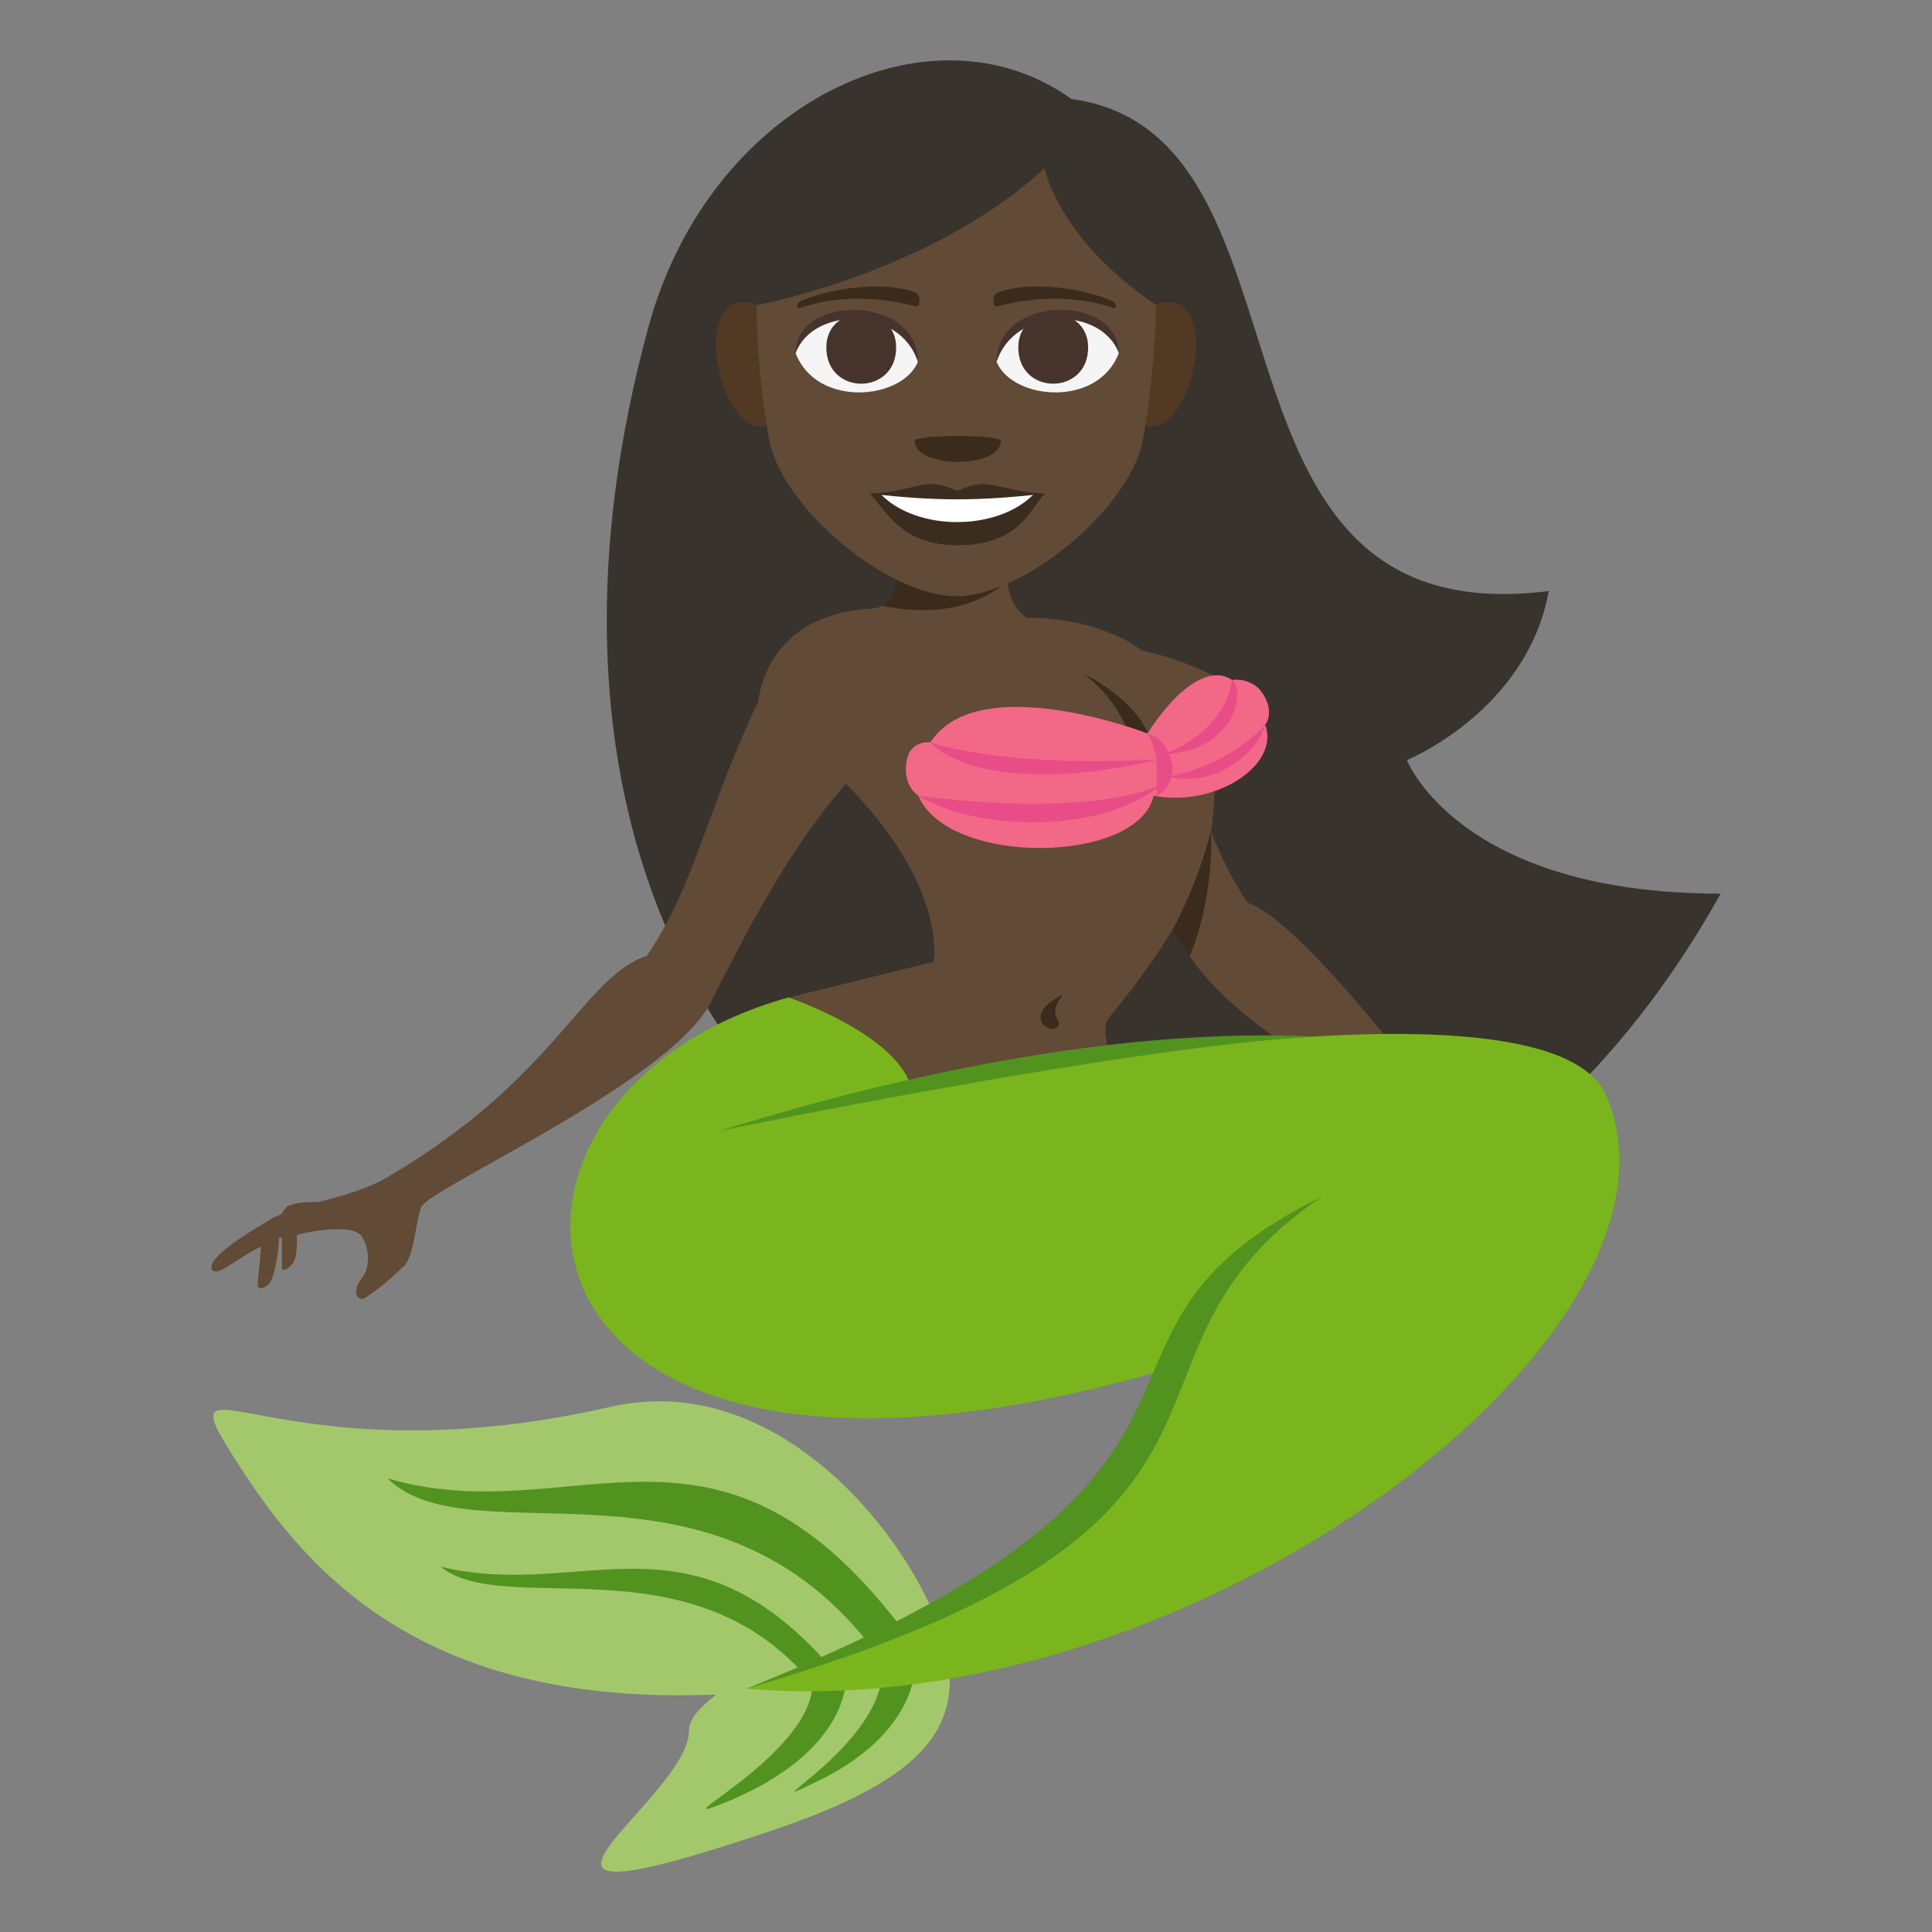 <?xml version="1.0" encoding="utf-8"?>
<!-- Generator: Adobe Illustrator 15.0.0, SVG Export Plug-In . SVG Version: 6.00 Build 0)  -->
<!DOCTYPE svg PUBLIC "-//W3C//DTD SVG 1.1//EN" "http://www.w3.org/Graphics/SVG/1.1/DTD/svg11.dtd">
<svg version="1.1" id="Layer_1" xmlns="http://www.w3.org/2000/svg" xmlns:xlink="http://www.w3.org/1999/xlink" x="0px" y="0px"
	 width="64px" height="64px" viewBox="0 0 64 64" enable-background="new 0 0 64 64" xml:space="preserve">
<rect x="0" y="0" width="64" height="64" fill="#808080" stroke="none"/>
<path fill="#38332D" d="M21.486,10.813C13.293,40.776,43.523,53.712,57,29.603c-8.691,0-10.393-4.424-10.393-4.424
	s3.977-1.623,4.697-5.6c-12.135,1.533-7.242-15.14-15.811-16.3C30.82-0.072,23.512,3.408,21.486,10.813z"/>
<path fill="#614A36" d="M41.313,29.897c-0.5-0.787-0.9-1.572-1.201-2.359c0.201-0.982,0.184-4.418,0.184-5.105
	c0,0-1.08-0.594-2.48-0.889c-0.5-0.393-1.799-1.08-3.797-1.08c-1.199-0.787-0.4-3.047-0.4-3.047H29.52c0,0,0.9,2.652-0.697,2.75
	c-3.498,0.197-3.699,3.047-3.699,3.047c-1.799,3.834-2.098,6.094-3.697,8.451c-2.098,0.688-2.998,4.029-8.494,7.271
	c-0.6,0.395-1.598,0.689-2.398,0.885c-0.299,0-0.699,0-0.9,0.1c-0.1,0-0.199,0.098-0.299,0.293c-0.199,0.1-0.299,0.1-0.398,0.197
	c-0.5,0.295-2.199,1.277-1.9,1.672c0.201,0.195,0.801-0.395,1.6-0.787c0,0.393-0.1,0.982-0.1,1.277c0,0.197,0.4,0.098,0.5-0.295
	c0.1-0.295,0.201-0.885,0.201-1.277h0.098c0,0.295,0,0.787,0,0.982c0,0.197,0.299,0,0.4-0.195c0.1-0.197,0.1-0.59,0.1-0.885
	c0.799-0.197,1.799-0.295,2.1,0c0.197,0.195,0.398,0.885,0.1,1.375c-0.5,0.59-0.1,0.885,0.098,0.688
	c0.602-0.393,1.102-0.883,1.301-1.08c0.301-0.492,0.301-1.18,0.5-1.867c0.1-0.59,8.193-4.127,9.592-6.781
	c1-1.965,2.5-5.012,4.498-7.271c3.398,3.439,2.898,5.896,2.898,5.896l-4.799,1.18l3.998,5.109l7.098-2.064c0,0-0.9-1.867-0.5-2.357
	c0.896-1.082,1.598-2.064,2.197-3.047c1.357,3.893,9.793,6.979,9.992,7.566C48.906,38.249,43.41,30.585,41.313,29.897z"/>
<path fill="#3B2B1C" d="M35.217,32.942c-0.602,0.787,0.055,0.83-0.201,1.082C34.764,34.274,33.818,33.63,35.217,32.942z"/>
<path fill="#3B2B1C" d="M35.916,22.329c0,0,3.098,1.475,2.098,3.637C36.916,28.226,38.914,24.688,35.916,22.329z"/>
<path fill="#3B2B1C" d="M38.84,30.804c0,0,0.271,0.471,0.572,0.863c0,0,0.801-1.77,0.699-4.129
	C40.111,27.538,39.74,29.132,38.84,30.804z"/>
<path fill="#F26887" d="M41.713,22.821c-0.4-0.393-0.9-0.295-0.9-0.295c-0.701-0.492-1.799,0.197-2.799,1.77
	c0,0-5.596-2.162-7.193,0.295c0,0-0.701-0.1-0.801,0.688c-0.1,0.785,0.4,1.08,0.4,1.08c1,2.359,7.295,2.262,7.795,0
	c1.998,0.393,4.197-0.982,3.697-2.357C42.012,23.901,42.213,23.411,41.713,22.821z"/>
<path fill="#A3C86B" d="M20.229,46.603c5.994-1.375,10.691,5.307,11.191,8.451c0.299,2.26-0.9,3.93-5.896,5.6
	c-10.791,3.637-2.697-0.982-2.697-3.34c0-0.393,0.4-0.785,0.898-1.18c-9.492,0.395-13.391-3.832-15.789-7.566
	C5.137,44.243,9.035,49.157,20.229,46.603z"/>
<path fill="#529320" d="M12.834,48.972c6.25,1.832,10.99-3.293,17.285,5.295c0.178,0.242-0.92,0.732-1.1,0.492
	C23.678,47.573,15.643,51.731,12.834,48.972z"/>
<path fill="#529320" d="M14.596,51.897c4.658,1.137,8.191-2.043,12.883,3.285c0.131,0.148-0.686,0.455-0.82,0.305
	C22.678,51.03,16.689,53.61,14.596,51.897z"/>
<path fill="#529320" d="M24.123,59.671c3.998-1.67,3.898-4.027,3.898-4.027l-1.1,0.098C26.922,58.198,21.426,60.753,24.123,59.671z"
	/>
<path fill="#529320" d="M26.922,59.083c3.598-1.672,3.398-4.029,3.398-4.029l-1.1,0.295C29.221,57.806,24.725,60.163,26.922,59.083z
	"/>
<path fill="#7AB51D" d="M38.414,45.423c-22.584,6.486-23.982-9.139-12.293-12.381c0,0,3.799,1.277,4.1,3.145
	c0,0,20.984-4.422,22.984,0.098c3.396,7.861-13.691,20.932-28.48,19.654C24.725,55.938,37.514,52.007,38.414,45.423z"/>
<path fill="#529320" d="M24.725,55.938c18.859-5.508,11.109-10.891,19.086-16.313C34.268,44.343,43.168,48.567,24.725,55.938z"/>
<path fill="#529320" d="M43.523,34.335c-8.014-0.369-16.502,2.145-19.699,3.129C23.824,37.464,37.092,34.712,43.523,34.335z"/>
<path fill="#3B2B1C" d="M29.803,18.767c0,0-0.133,1.084-0.582,1.303c2.896,0.59,4.148-0.846,4.148-0.846L29.803,18.767z"/>
<path fill="#E84D88" d="M30.82,24.591c0,0,2.363,0.865,7.605,0.557C34.898,26.015,31.912,25.72,30.82,24.591z"/>
<path fill="#E84D88" d="M40.813,22.526c0,0-0.104,1.629-2.275,2.467C40.975,24.854,41.256,22.851,40.813,22.526z"/>
<path fill="#E84D88" d="M41.912,24.001c0,0-1.07,1.326-3.234,1.723C40.41,26.142,41.756,24.745,41.912,24.001z"/>
<path fill="#E84D88" d="M30.42,26.358c0,0,5.166,0.785,8.006-0.336C36.49,27.634,32.334,27.54,30.42,26.358z"/>
<path fill="#E84D88" d="M38.014,24.296c0.4,0.098,0.701,0.49,0.801,0.982c0.1,0.393-0.1,0.885-0.5,1.08c0-0.195,0-0.393,0-0.59
	c0-0.195,0-0.295,0-0.49C38.314,24.983,38.215,24.688,38.014,24.296z"/>
<path fill="#523924" d="M25.787,13.843c0.795-0.74,0.072-3.645-0.953-3.82C22.643,9.649,24.07,15.438,25.787,13.843z"/>
<path fill="#523924" d="M37.553,13.843c-0.795-0.74-0.072-3.645,0.953-3.82C40.695,9.649,39.27,15.438,37.553,13.843z"/>
<path fill="#614A36" d="M38.295,10.099c-3.26-2.195-3.693-4.53-3.693-4.53c-3.727,3.46-9.541,4.54-9.541,4.54s0,2.227,0.428,4.488
	c0.418,2.207,3.902,5.154,6.182,5.154c2.281,0,5.764-2.947,6.182-5.154C38.281,12.335,38.295,10.099,38.295,10.099z"/>
<path fill="#F5F5F5" d="M37.059,11.704c-0.695,1.813-3.529,1.547-4.047,0.279C33.404,9.944,36.676,9.769,37.059,11.704z"/>
<path fill="#45332C" d="M33.732,11.509c0,1.602,2.314,1.602,2.314,0C36.047,10.024,33.732,10.024,33.732,11.509z"/>
<path fill="#45332C" d="M37.059,11.69c0-1.947-4.047-1.947-4.047,0.309C33.59,10.147,36.48,10.147,37.059,11.69z"/>
<path fill="#F5F5F5" d="M26.359,11.704c0.697,1.813,3.531,1.547,4.049,0.279C30.014,9.944,26.744,9.769,26.359,11.704z"/>
<path fill="#45332C" d="M29.686,11.509c0,1.602-2.313,1.602-2.313,0C27.373,10.024,29.686,10.024,29.686,11.509z"/>
<path fill="#45332C" d="M26.359,11.69c0-1.947,4.049-1.947,4.049,0.307C29.83,10.147,26.938,10.147,26.359,11.69z"/>
<path fill="#3B2C20" d="M34.602,16.354c-0.545,0.615-0.885,1.705-2.893,1.705c-1.75,0-2.232-0.959-2.891-1.705H34.602z"/>
<path fill="#FFFFFF" d="M34.24,16.374c-1.191,1.219-3.855,1.236-5.061,0H34.24z"/>
<path fill="#3B2C20" d="M31.709,16.257c-1.133-0.498-1.141-0.02-2.891,0.098c2.209,0.248,3.574,0.248,5.783,0
	C32.852,16.237,32.842,15.759,31.709,16.257z"/>
<path fill="#3B2B1C" d="M36.814,9.956c-1.227-0.506-2.904-0.604-3.766-0.268c-0.184,0.072-0.178,0.506-0.016,0.463
	c1.234-0.336,2.656-0.363,3.826,0.045C37.018,10.251,36.998,10.03,36.814,9.956z"/>
<path fill="#3B2B1C" d="M26.563,9.956c1.225-0.506,2.902-0.604,3.764-0.268c0.182,0.072,0.178,0.506,0.016,0.463
	c-1.234-0.336-2.656-0.363-3.826,0.045C26.357,10.251,26.377,10.03,26.563,9.956z"/>
<path fill="#3B2B1C" d="M33.156,14.604c0,0.928-2.854,0.928-2.854,0C30.303,14.392,33.156,14.392,33.156,14.604z"/>
</svg>
